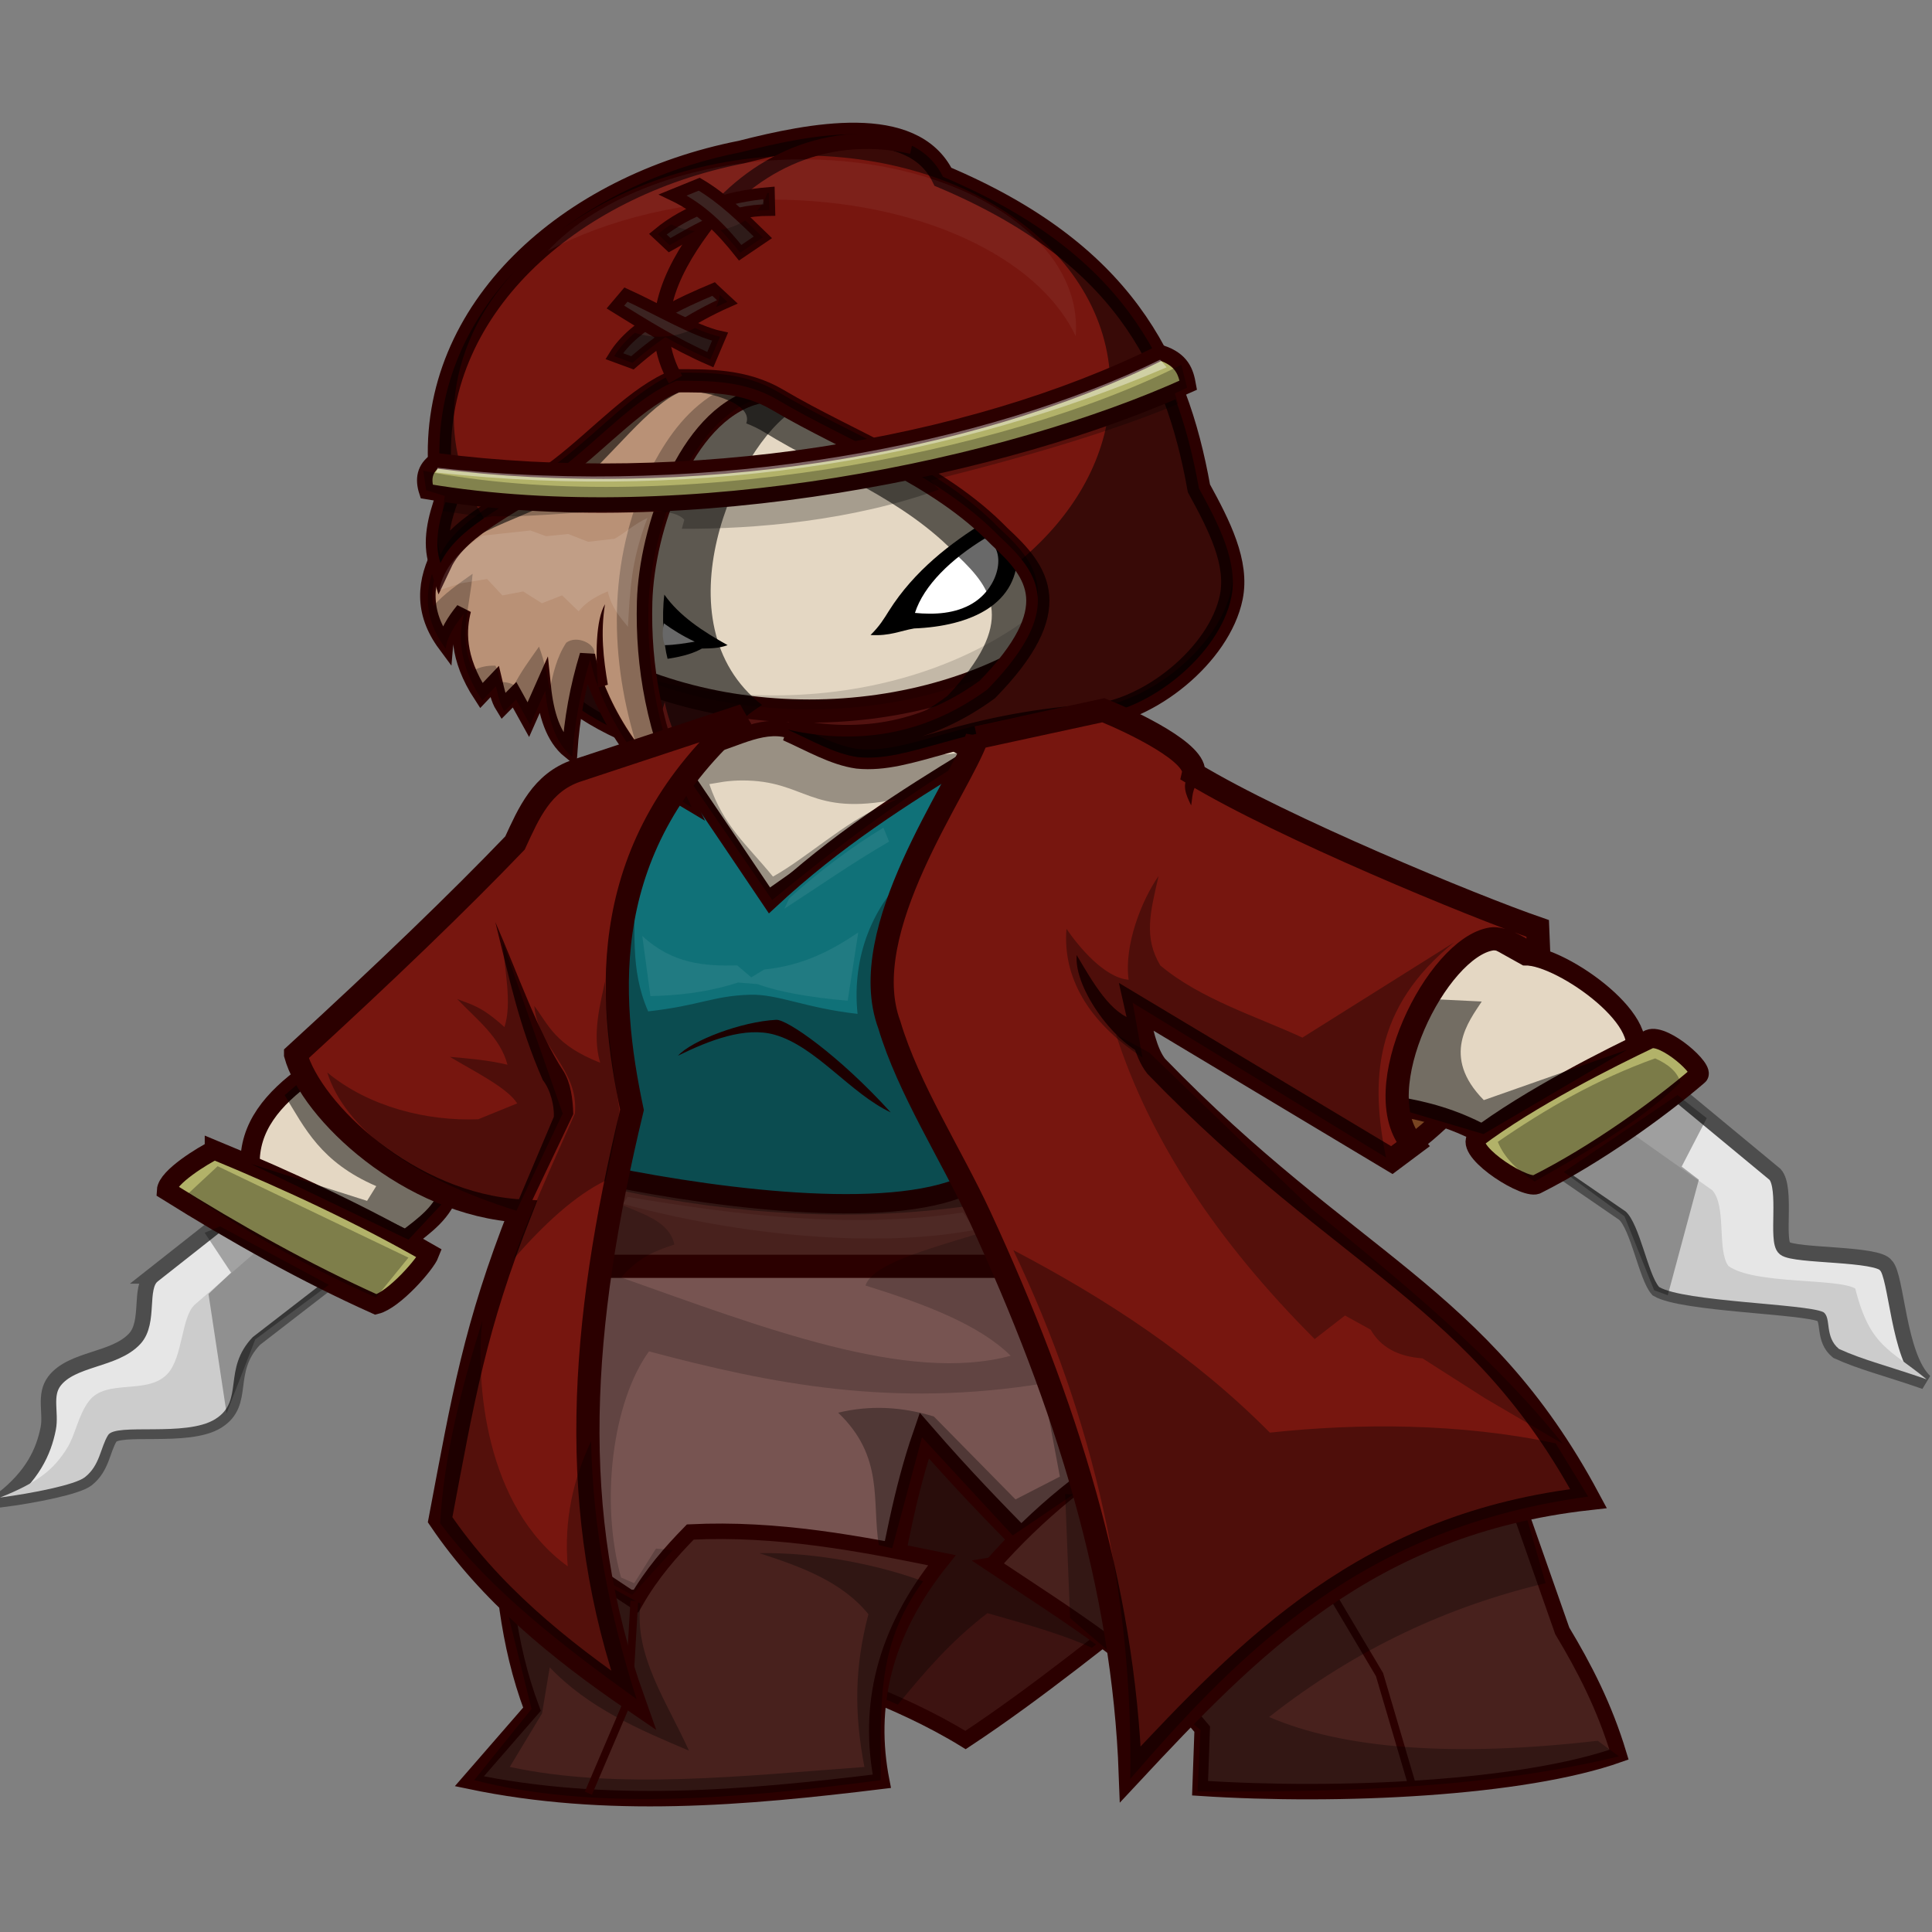 <svg width="500" height="500" viewBox="0 0 500 500" fill="none" xmlns="http://www.w3.org/2000/svg">
<rect x="0" y="0" width="500" height="500" fill="#808080" stroke="none"/>
<g clip-path="url(#clip0)">
<path d="M175.677 200.438L189.841 183.436L234.513 184.266L253.845 195.047L197.951 234.28L175.677 200.438Z" fill="#E4D7C3" stroke="#2B0000" stroke-width="6"/>
<path d="M176.519 199.536C185.501 212.758 192.576 223.263 199.346 233.33C216.604 217.288 233.861 206.457 251.119 195.896L231.992 255.54L250.484 306.752C233.229 318.565 186.206 313.782 157.282 305.29L160.485 287.514C156.968 257.089 154.759 226.827 176.521 199.535L176.519 199.536Z" fill="#107178" stroke="#2B0000" stroke-width="4"/>
<path d="M157.185 304.358C188.491 310.691 233.184 315.99 251.741 305.856L275.275 354.673C223.683 366.367 187.079 347.029 153.402 332.811L157.185 304.358Z" fill="#48211D" stroke="#2B0000" stroke-width="5"/>
<path d="M200.894 263.926C203.656 263.768 217.074 273.064 230.522 287.886C220.054 282.977 211.159 270.795 200.457 267.781C192.841 265.636 183.585 269.215 175.469 273.211C179.044 269.276 191.823 264.395 200.894 263.926Z" fill="#2B0000"/>
<path opacity="0.329" d="M204.218 184.631C199.086 184.718 193.822 186.593 188.608 187.71L178.202 201.481L199.843 232.928C215.912 219.729 232.3 207.35 249.485 196.935L249.982 194.589C232.964 197.713 219.643 189.586 209.293 185.234C207.621 184.773 205.93 184.602 204.219 184.631L204.218 184.631ZM191.936 201.982C208.715 201.901 209.325 211.412 232.192 206.824L228.32 208.603C218.702 212.767 208.398 222.246 200.044 226.861C193.197 218.469 187.332 213.949 183.567 202.93L187.412 202.297C189.019 202.088 190.514 201.989 191.936 201.982V201.982Z" fill="black"/>
<path opacity="0.329" d="M164.016 229.222C164.657 240.345 162.841 250.621 167.745 261.744C181.181 260.232 184.408 257.747 194.006 257.439C201.366 257.203 208.286 260.863 221.933 262.39C220.368 247.247 226.102 234.129 235.634 225.41C219.568 259.852 238.509 285.104 251.086 312.027C221.19 316.297 190.844 314.457 160.155 308.003L164.145 287.457C159.441 268.254 156.22 248.984 164.018 229.222H164.016Z" fill="black"/>
<path opacity="0.037" d="M162.439 309.75C190.106 314.399 220.294 318.185 249.222 313.794L252.374 318.286C226.598 323.151 191.579 319.773 161.178 311.547L162.439 309.75Z" fill="white"/>
<path opacity="0.074" d="M134.386 250.899L135.713 251.649L136.669 250.574C143.092 251.902 149.466 252.36 155.337 244.063L158.131 243.337L156.029 254.643L151.512 266.772C145.431 266.8 141.078 263.292 137.223 258.761L134.386 250.899Z" fill="white"/>
<path opacity="0.074" d="M233.466 239.817L235.606 242.318C243.999 253.846 266.892 250.316 270.453 246.975L274.231 245.208C274.119 253.614 276.039 253.858 278.013 260.033L275.63 259.435C262.954 270.167 249.652 266.592 236.439 265.088L234.096 266.322C228.842 257.488 229.786 248.652 233.466 239.817Z" fill="white"/>
<path opacity="0.074" d="M166.223 242.216C174.067 249.495 182.41 250.044 190.807 249.853L194.427 252.935L197.786 250.909C207.917 249.871 215.315 245.913 222.117 241.317L219.385 258.987C209.644 258.144 201.451 256.701 196.072 254.691L191.003 254.282C182.411 257.044 174.739 257.639 168.323 257.789L166.223 242.216Z" fill="white"/>
<path opacity="0.074" d="M204.254 232.48C212.379 225.156 220.503 219.141 228.629 214.211L230.099 217.805C220.138 223.595 211.961 229.385 202.993 235.176L204.254 232.48Z" fill="white"/>
<path d="M351.079 256.753L382.282 238.646L397.586 246.799C393.783 265.806 381.262 285.255 362.371 298.367L351.079 256.753Z" fill="#784421" stroke="#2B0000" stroke-width="5"/>
<path d="M361.364 286.3C354.142 266.495 370.348 247.733 383.377 240.979L394.818 247.359C404.237 247.234 429.99 265.596 421.711 274.456C409.339 279.031 399.545 282.966 383.651 293.515C376.221 289.52 368.792 287.48 361.363 286.298L361.364 286.3Z" fill="#E4D7C3" stroke="#2B0000" stroke-width="5"/>
<path d="M403.973 302.92L432.785 281.91L459.395 303.944C462.513 307.5 459.575 321.246 461.883 323.061C464.521 325.149 486.028 324.282 488.07 327.486C490.892 330.115 491.17 351.007 498.174 357.557C488.078 354.045 481.806 352.583 475.512 349.699C471.67 346.521 473.601 341.611 471.45 340.175C466.948 338.009 435.403 337.504 428.969 333.677C426.086 330.425 423.944 317.406 420.316 314.144L403.973 302.92Z" fill="#E6E6E6" stroke="#4D4D4D" stroke-width="4"/>
<path d="M419.382 291.222L404.401 302.325L420.728 313.54C424.355 316.802 426.503 329.825 429.388 333.077C435.822 336.904 467.376 337.41 471.879 339.576C474.029 341.011 472.082 345.924 475.923 349.102C482.218 351.985 488.497 353.451 498.594 356.963C489.021 349.049 483.961 348.598 480.139 333.47C475.436 330.729 454.033 332.479 447.312 327.637C444.299 323.523 446.906 312.144 443.117 308.017L419.382 291.222Z" fill="#CCCCCC"/>
<path d="M381.98 294.66C396 284.059 417.085 273.582 426.852 268.93C430.696 267.412 441.597 277.012 439.481 278.354C429.179 287.203 412.982 298.797 397.878 306.414C395.44 308.32 379.852 298.578 381.979 294.66H381.98Z" fill="#B2B269" stroke="#2B0000" stroke-width="5"/>
<path opacity="0.494" d="M383.474 259.189C380.197 264.255 372.773 273.33 384.01 284.71L421.065 271.683L383.92 293.495L362.525 287.14C361.446 277.458 364.604 267.953 370.25 258.553L383.474 259.189Z" fill="black"/>
<path opacity="0.309" d="M387.634 295.503C400.023 286.98 413.195 279.334 428.346 273.902C431.833 275.452 434.167 277.471 434.883 280.15C423.634 290.966 410.31 298.237 397.143 305.774C392.999 303.045 389.415 299.916 387.634 295.503Z" fill="black"/>
<path d="M79.439 278.006L116.421 307.656C114.894 313.655 109.857 317.154 105.074 320.833L64.731 301.664C64.377 291.653 70.691 284.336 79.439 278.004V278.006Z" fill="#E4D7C3" stroke="#2B0000" stroke-width="5"/>
<path d="M39.398 330.207L57.063 316.281L85.641 331.335L65.936 346.566C57.948 354.953 63.91 363.045 56.187 367.815C48.59 372.506 30.502 368.694 28.495 371.932C26.487 375.169 26.428 379.757 22.472 382.841C19.957 384.802 8.892 386.988 0.525 388.089C8.318 382.053 11.287 375.8 12.486 369.662C13.276 365.617 11.347 361.012 14.09 357.426C18.645 351.472 29.675 352.11 34.882 346.435C38.848 342.111 35.883 333.34 39.399 330.207H39.398Z" fill="#E6E6E6" stroke="#4D4D4D" stroke-width="4"/>
<path d="M50.43 337.62L68.095 322.346L85.115 330.811L65.41 346.042C57.423 354.429 63.385 362.521 55.661 367.291C48.064 371.982 29.977 368.171 27.97 371.408C25.962 374.645 25.902 379.233 21.947 382.317C19.431 384.279 8.366 386.464 0 387.565C9.894 383.626 13.899 380.345 17.424 374.679C19.475 371.382 20.277 366.178 23.021 362.592C27.576 356.638 38.185 361.17 43.392 355.494C47.359 351.172 46.915 340.753 50.431 337.62H50.43Z" fill="#CCCCCC"/>
<path d="M55.485 297.62C75.351 305.811 94.101 314.638 111.169 324.425C110.118 327.166 101.924 336.461 97.3 337.603C79.23 329.493 61.159 319.403 43.087 308.103C43.262 304.609 52.873 298.869 55.485 297.621V297.62Z" fill="#B2B269" stroke="#2B0000" stroke-width="5"/>
<path opacity="0.494" d="M77.551 280.103L115.794 310.052L105.708 320.833L64.943 301.217L94.997 310.782L97.375 306.97C82.978 300.756 78.882 291.955 73.669 283.431L77.551 280.103Z" fill="black"/>
<path opacity="0.296" d="M56.325 301.813L105.705 325.474L97.3 335.806C78.128 327.295 62.931 318.155 48.76 308.852L56.325 301.813Z" fill="black"/>
<path opacity="0.296" d="M52.963 319.034L56.955 317.386L85.113 332.51L66.069 346.638L58.637 365.754L53.961 334.884L59.804 329.356L52.963 319.034Z" fill="black"/>
<path opacity="0.309" d="M434.138 283.394L441.702 289.384L435.212 301.916L439.657 305.308L431.616 335.206L428.097 333.926L420.415 314.784L404.72 303.311L434.138 283.394Z" fill="black"/>
<path d="M187.444 375.34L236.404 362.012L312.679 375.34L305.535 408.433C286.981 422.918 268.428 438.086 249.876 450.318C231.533 439.038 211.638 433.294 192.275 425.654L187.444 375.34Z" fill="#3D1311" stroke="#2B0000" stroke-width="4"/>
<path opacity="0.325" d="M236.414 362.015L187.451 375.34L192.287 425.655C205.618 430.914 219.195 435.281 232.35 441.168C239.243 432.797 245.724 425.05 255.544 417.482C267.256 420.774 276.012 423.396 282.581 426.44C290.232 420.489 297.895 414.411 305.546 408.437L312.679 375.34L236.414 362.015Z" fill="black"/>
<path d="M144.576 327.721H309.735L318.143 364.56L265.191 399.344C256.931 390.944 248.55 382.285 239.186 371.525C234.053 386.384 231.662 401.243 228.637 416.103L134.905 413.675L144.576 327.721Z" fill="#775451" stroke="#2B0000" stroke-width="6"/>
<path d="M129.032 390.912L164.504 414.502C168.713 407.172 173.608 401.637 178.649 396.481C201.063 395.381 222.449 399.399 243.763 403.789C228.469 422.857 224.47 441.924 228.213 460.993C192.631 465.345 157.051 468.443 121.467 460.993L137.675 442.346C131.229 425.202 129.981 408.057 129.031 390.913L129.032 390.912Z" fill="#48211D" stroke="#2B0000" stroke-width="4"/>
<path opacity="0.329" d="M137.569 442.279L131.339 417.166L156.098 409.713L165.771 415.027C164.028 428.548 172.712 440.582 178.294 453.06C165.241 447.549 152.226 441.979 142.271 431.503L140.278 443.44L131.933 457.279C159.885 463.311 192.652 459.548 223.705 457.294C221.072 443.409 221.113 431.642 224.743 417.757C217.844 409.255 207.274 405.461 196.487 401.946C211.643 401.701 227.807 405.115 238.904 409.242C226.301 426.217 228.17 442.629 227.908 460.701C189.748 465.775 153.022 468.493 122.71 460.701L137.569 442.279Z" fill="black"/>
<path d="M152.272 464.081L162.673 439.728L164.159 414.315" stroke="#2B0000" stroke-width="2"/>
<path d="M256.789 404.988C280.458 378.183 309.535 362.069 343.289 355.226L393.37 390.911L404.304 422.057C409.967 431.493 415.236 441.574 419.006 454.104C394.211 462.9 346.72 465.166 310.577 462.789L311.129 447.488C297.223 430.844 276.555 418.179 256.784 404.989L256.789 404.988Z" fill="#48211D" stroke="#2B0000" stroke-width="4"/>
<path d="M365.635 462.614L357.022 433.39L324.926 379.369" stroke="#2B0000" stroke-width="2"/>
<path opacity="0.296" d="M276.94 418.757L275.662 386.672L394.617 391.015L400.002 409.733C375.022 415.653 351.045 426.587 328.44 444.36C347.573 452.614 376.252 454.818 413.493 450.508L418.986 454.546C385.617 462.683 348.754 463.848 309.928 463.652L310.675 447.722L276.94 418.757Z" fill="black"/>
<path opacity="0.189" d="M156.885 309.91C163.343 313.559 173.034 314.905 174.521 322.096C169.933 323.578 165.346 325.256 160.759 330.614C197.439 343.607 234.869 358.114 261.568 350.871C253.356 342.762 239.257 337.45 223.989 332.694C225.91 326.659 242.702 322.611 256.663 318.185L270.402 357.981C231.068 364.435 199.57 358.143 167.957 349.735C158.583 362.658 155.234 388.414 160.723 408.251L164.127 409.739L169.77 400.769L174.117 401.182L163.598 412.753L156.586 409.018C154.256 376.847 150.138 345.312 156.882 309.907L156.885 309.91Z" fill="black"/>
<path opacity="0.329" d="M216.915 365.604C225.168 363.614 233.421 364.053 241.675 366.581L262.809 388.05L274.295 382.148L269.811 358.191L279.618 385.51L262.085 397.369L238.608 371.957L230.904 400.685L227.432 399.87C225.599 388.448 228.883 377.026 216.916 365.604H216.915Z" fill="black"/>
<path d="M119.412 142.646L267.688 164.603L259.817 183.756L228.018 192.824L205.458 189.456C198.05 186.507 190.643 191.384 183.235 193.283L160.787 189.483C132.511 176.523 132.553 158.377 119.412 142.646L119.412 142.646Z" fill="#521210" stroke="#2B0000" stroke-width="4"/>
<path d="M300.989 118.03C301.07 126.675 298.764 135.246 294.2 143.251C289.638 151.254 282.91 158.533 274.403 164.666C265.897 170.8 255.781 175.669 244.637 178.991C233.493 182.312 221.542 184.022 209.471 184.022C197.401 184.022 185.45 182.312 174.306 178.991C163.162 175.669 153.046 170.8 144.539 164.666C136.033 158.533 129.305 151.254 124.742 143.251C120.179 135.246 117.872 126.675 117.953 118.03C117.872 109.384 120.179 100.813 124.742 92.809C129.305 84.805 136.033 77.526 144.539 71.393C153.046 65.259 163.162 60.391 174.306 57.069C185.45 53.747 197.401 52.037 209.471 52.037C221.542 52.037 233.493 53.747 244.637 57.069C255.781 60.391 265.897 65.259 274.403 71.393C282.91 77.526 289.638 84.805 294.2 92.809C298.764 100.813 301.07 109.384 300.989 118.03Z" fill="#E4D7C3" stroke="#2B0000" stroke-width="6"/>
<path d="M254.98 135.003L263.291 142.444C263.941 156.465 251.017 162.078 236.575 162.643C232.953 163.249 230.365 164.641 225.295 164.343C227.679 161.988 228.725 160.2 230.036 158.117C236.627 147.645 246.171 140.458 254.98 135.003Z" fill="black"/>
<path opacity="0.148" d="M248.53 58.728C274.496 70.295 291.775 90.905 291.775 114.418C291.775 150.619 250.813 179.968 200.268 179.968C186.282 179.968 173.033 177.717 161.177 173.699C175.203 179.958 191.76 183.578 209.501 183.578C260.045 183.578 301.022 154.229 301.022 118.027C301.022 91.825 279.55 69.219 248.529 58.727L248.53 58.728Z" fill="black"/>
<path d="M171.93 153.886C175.866 159.457 181.873 163.379 188.302 166.966C186.082 167.785 183.863 167.811 181.643 167.849C179.779 168.907 177.143 169.841 172.769 170.499C171.756 166.728 171.21 159.562 171.929 153.886L171.93 153.886Z" fill="black"/>
<path d="M171.821 161.328C174.106 162.996 176.675 164.595 179.798 166.063C177.209 166.485 174.62 166.932 172.031 166.966C171.279 164.935 171.453 162.781 171.821 161.328Z" fill="white"/>
<path opacity="0.593" d="M217.178 96.521L150.843 103.813L130.388 152.665C129.65 153.988 129.001 155.315 128.466 156.647C130.885 161.083 133.225 165.535 136.271 169.856C136.435 169.655 136.599 169.445 136.765 169.251C136.686 169.559 136.592 169.88 136.518 170.209C141.52 177.2 148.464 183.833 160.791 189.483L169.531 190.962C170.223 187.899 171.054 184.803 172.037 181.688C172.589 184.615 173.743 188.163 175.401 191.957L183.232 193.278C185.503 192.696 187.779 191.839 190.05 191.008C191.105 186.193 193.944 184.638 197.218 182.448C170.1 161.293 190.378 115.198 205.833 105.916L217.178 96.521Z" fill="black"/>
<path d="M132.729 96.501L193.12 89.656L195.4 102.706C177.51 107.746 167.366 136.736 166.83 155.733C166.359 172.42 169.335 189.635 177.821 207.342C163.681 198.978 153.949 180.049 152.028 169.549C149.431 178.019 148.001 186.274 147.442 194.368C143.149 190.882 141.314 184.804 140.576 177.571L136.735 186.246L133.165 179.793L130.172 182.811C128.953 180.851 128.568 178.584 128.035 176.371L124.572 180.023C118.013 170.007 118.725 162.636 119.912 157.881C117.647 160.622 115.5 164.068 115.274 166.809C109.019 158.38 109.802 150.263 114.105 142.326L132.729 96.501Z" fill="#B99176" stroke="#2B0000" stroke-width="4"/>
<path opacity="0.267" d="M194.582 89.658L133.12 96.593L114.168 143.048C109.789 151.095 108.986 159.329 115.347 167.877C115.578 165.099 117.771 161.599 120.076 158.819C118.869 163.641 118.14 171.115 124.817 181.269L128.343 177.572C128.885 179.815 129.28 182.114 130.521 184.1L133.565 181.039L137.199 187.576L141.11 178.784C141.862 186.117 143.719 192.278 148.088 195.812C148.658 187.605 150.115 179.242 152.757 170.655C154.712 181.301 164.62 200.486 179.013 208.964C170.376 191.01 167.355 173.559 167.834 156.644C168.381 137.384 178.697 107.998 196.906 102.888L194.584 89.656L194.582 89.658ZM187.109 92.674C187.486 94.783 187.864 96.89 188.241 98.999C189.061 99.964 187.685 100.527 186.64 100.856C178.111 105.494 173.086 112.742 169.204 119.848C157.438 142.862 157.314 168.42 164.548 192.222C159.243 185.123 155.751 177.335 153.826 169.357C154.369 166.679 149.277 164.244 146.547 166.331C144.047 170.105 143.13 174.392 142.239 178.538C141.649 174.791 140.876 171.007 139.496 167.349C137.208 170.632 134.782 173.859 133.046 177.317C132.095 176.748 130.841 176.463 129.617 176.557C128.956 175.355 129.075 173.613 128.209 172.285C126.193 172.198 124.094 172.594 122.541 173.549C118.405 165.516 121.661 156.78 122.313 148.49C118.624 151.1 114.858 153.719 112.097 156.911C111.759 154.839 111.837 152.717 112.205 150.666C118.723 133.275 126.333 116.094 133.166 98.76L187.108 92.674L187.109 92.674Z" fill="black"/>
<path d="M254.839 139.378C260.742 141.712 258.907 151.764 251.755 156.121C247.273 158.851 241.866 159.11 236.787 158.622C239.075 151.5 246.132 144.691 254.839 139.378Z" fill="white"/>
<path opacity="0.588" d="M214.033 49.32C205.859 49.467 196.892 51.558 189.565 53.505C150.433 61.505 119.028 90.54 121.293 128.013L122.968 134.664C121.13 140.003 114.228 141.033 115.782 146.011C120.025 136.624 139.404 133.666 148.526 126.239C158.4 118.201 167.668 104.826 176.465 101.265C180.681 100.76 195.232 103.837 193.129 109.578C194.69 110.163 196.239 110.902 197.76 111.837C214.679 122.237 234.031 129.063 247.979 143.994C256.871 152.507 263.108 160.985 245.265 180.037C235.841 187.193 225.38 191.087 213.693 191.125C214.494 191.503 215.296 191.87 216.096 192.223C216.85 192.556 217.602 192.874 218.356 193.172C218.733 193.32 219.108 193.463 219.486 193.6C219.49 193.601 219.495 193.599 219.499 193.6C221.193 194.215 222.883 194.713 224.576 194.995C224.581 194.995 224.586 194.994 224.59 194.995C224.774 195.025 224.964 195.053 225.148 195.079C225.358 195.1 225.575 195.119 225.784 195.134C225.789 195.135 225.793 195.134 225.798 195.134C235.158 193.009 246.816 187.97 268.577 186.288C281.92 185.257 297.816 171.852 300.487 158.326C302.083 150.242 297.818 141.49 293.175 132.69C287.951 102.365 275.562 77.063 235.205 59.323C231.535 51.479 223.299 49.147 214.036 49.314L214.033 49.32Z" fill="black"/>
<path d="M191.873 39.36C209.738 34.794 236.141 29.528 244.038 45.755C290.163 65.249 304.309 93.059 310.282 126.382C315.588 136.053 320.474 145.677 318.65 154.562C315.597 169.426 297.421 184.157 282.171 185.29C248.058 187.825 235.676 197.289 221.983 195.932C215.949 195.093 209.915 191.517 203.882 188.843C223.714 193.271 240.744 189.223 255.539 178.42C275.931 157.481 268.793 148.16 258.632 138.804C242.689 122.395 220.569 114.895 201.232 103.466C192.483 98.294 182.905 98.57 175.095 98.539C165.042 102.453 155.574 113.263 144.969 121.395C134.422 129.483 118.843 135.374 113.994 145.691C112.217 140.221 113.663 134.421 115.764 128.553L113.84 121.243C111.251 80.062 147.145 48.15 191.871 39.36H191.873Z" fill="#77160F" stroke="#2B0000" stroke-width="6"/>
<path opacity="0.535" d="M221.695 34.757C211.875 34.616 200.809 37.079 191.878 39.361C174.131 42.85 157.771 49.977 144.659 59.882C161.049 47.779 183.364 40.245 207.425 40.245C254.257 40.245 289.972 68.787 287.192 104.001C285.967 119.504 277.481 133.711 264.373 144.763C270.573 152.557 271.681 161.856 255.542 178.426C240.746 189.229 223.713 193.271 203.881 188.844C209.914 191.518 215.951 195.093 221.985 195.932C235.677 197.288 248.066 187.826 282.178 185.29C297.427 184.157 315.606 169.43 318.659 154.566C320.483 145.68 315.588 136.051 310.282 126.381C304.307 93.058 290.162 65.247 244.034 45.75C240.087 37.637 231.517 34.896 221.696 34.755L221.695 34.757ZM133.189 70.152C120.131 84.073 112.601 101.606 113.839 121.248L115.761 128.56C113.661 134.426 112.218 140.224 113.995 145.693C116.122 141.168 120.315 137.494 125.241 134.113C119.547 125.145 116.732 114.894 117.592 104.001C118.575 91.565 124.225 79.961 133.19 70.151L133.189 70.152Z" fill="black"/>
<path opacity="0.449" d="M175.1 96.437C165.047 100.351 155.576 111.16 144.971 119.292C134.423 127.38 118.845 133.272 113.996 143.589C113.539 142.179 113.305 140.749 113.231 139.301C113.113 141.469 113.319 143.604 113.996 145.691C118.845 135.375 134.423 129.482 144.971 121.395C155.576 113.262 165.047 102.453 175.1 98.54C182.91 98.57 192.481 98.298 201.23 103.469C220.566 114.899 242.69 122.398 258.631 138.808C263.748 143.519 268.098 148.217 268.553 154.398C269.046 147.152 264.312 141.927 258.631 136.697C242.685 120.286 220.563 112.788 201.23 101.358C192.478 96.188 182.907 96.467 175.098 96.438L175.1 96.437ZM113.723 115.832C113.689 117.617 113.727 119.422 113.84 121.246L115.45 127.366C115.556 127.061 115.652 126.752 115.762 126.446L113.84 119.143C113.77 118.034 113.737 116.927 113.723 115.832ZM319.009 149.59C318.96 150.554 318.84 151.506 318.645 152.455C315.592 167.318 297.414 182.055 282.165 183.188C248.051 185.724 235.673 195.186 221.984 193.83C218.321 193.32 214.661 191.794 210.997 190.081C208.667 189.79 206.292 189.382 203.88 188.844C209.914 191.518 215.95 195.093 221.984 195.932C235.675 197.288 248.051 187.825 282.164 185.29C297.413 184.157 315.592 169.43 318.645 154.565C318.98 152.933 319.088 151.268 319.008 149.589L319.009 149.59Z" fill="black"/>
<path d="M174.83 98.22C166.905 84.249 173.363 70.675 181.758 59.251C192.921 44.062 211.954 32.59 235.979 37.839" stroke="#2B0000" stroke-width="4"/>
<path d="M112.738 119.232C177.619 127.624 250.62 116.051 300.391 91.269C305.944 93.065 306.925 96.316 307.527 99.688C260.969 120.834 177.629 138.425 110.428 127.2C109.385 123.988 109.867 121.244 112.737 119.232H112.738Z" fill="#B2B269" stroke="#2B0000" stroke-width="4"/>
<path opacity="0.321" d="M186.03 75.482L189.599 78.79C180.39 82.866 171.894 88.569 165.03 94.583L160.317 92.847C165.52 84.321 178.325 78.715 186.029 75.482H186.03Z" fill="black"/>
<path d="M184.667 74.806L188.236 78.114C179.027 82.189 170.531 87.892 163.667 93.906L158.954 92.171C164.157 83.644 176.961 78.037 184.666 74.805L184.667 74.806Z" fill="#3B2321" stroke="#2B0000" stroke-width="3"/>
<path opacity="0.321" d="M161.474 77.362C169.654 81.08 179.389 86.868 185.822 88.261L183.303 94.2C174.26 90.262 166.522 85.414 158.742 80.595L161.474 77.362Z" fill="black"/>
<path d="M161.997 76.234C170.177 79.952 179.913 85.741 186.346 87.134L183.827 93.073C174.788 89.133 167.05 84.284 159.266 79.465L161.997 76.234Z" fill="#3B2321" stroke="#2B0000" stroke-width="3"/>
<path opacity="0.321" d="M170.949 61.645C178.615 55.28 188.787 51.877 199.705 50.971L199.81 55.406C188.907 55.422 181.664 60.244 173.992 64.501L170.949 61.645Z" fill="black"/>
<path opacity="0.049" d="M207.645 41.24C179.715 41.24 154.899 50.843 141.725 64.969C157.266 56.704 177.652 51.658 199.724 51.658C237.585 51.658 268.769 66.505 278.373 86.979C278.39 86.759 278.412 86.539 278.425 86.319C279.825 61.424 248.137 41.24 207.643 41.24L207.645 41.24Z" fill="white"/>
<path d="M170.25 60.599C177.917 54.234 188.089 50.83 199.007 49.925L199.112 54.359C188.209 54.375 180.966 59.198 173.294 63.455L170.25 60.599Z" fill="#3B2321" stroke="#2B0000" stroke-width="3"/>
<path opacity="0.321" d="M180.324 48.722C186.367 52.256 191.577 57.381 196.801 62.478L190.925 66.462C186.22 60.527 180.98 55.054 173.499 51.503L180.324 48.722Z" fill="black"/>
<path d="M180.956 47.669C186.999 51.204 192.209 56.329 197.433 61.425L191.553 65.41C186.848 59.475 181.608 54.002 174.131 50.45L180.956 47.669Z" fill="#3B2321" stroke="#2B0000" stroke-width="3"/>
<path d="M156.574 156.371C155.387 163.66 156.153 170.481 157.316 177.208L154.793 177.952C154.07 169.482 154.175 160.422 156.574 156.371Z" fill="#2B0000"/>
<path opacity="0.272" d="M109.524 121.822C172.115 134.096 259.736 117.733 305.738 94.395L307.222 100.348L304.063 101.808L304.901 104.503C289.901 110.907 266.217 118.165 240.763 124.381L243.029 126.691C220.455 134.795 195.395 136.952 176.461 136.84L177.091 134.518C172.711 129.125 144.135 134.116 127.558 133.6L125.861 133.91L114.567 132.24L115.088 128.352L110.293 126.866L109.524 121.822Z" fill="black"/>
<path opacity="0.23" d="M198.997 49.931C198.844 49.944 198.695 49.964 198.542 49.978C198.067 51.631 197.158 53.165 195.932 54.508C196.958 54.412 198.017 54.361 199.113 54.359L198.997 49.931V49.931ZM192.88 57.047C191.03 58.214 188.845 59.082 186.451 59.549C188.257 61.411 189.945 63.378 191.555 65.41L197.425 61.428C195.917 59.956 194.403 58.484 192.878 57.047H192.88ZM173.672 58.061C172.482 58.85 171.336 59.693 170.243 60.601L173.295 63.456C175.49 62.238 177.647 60.983 179.866 59.801C177.62 59.543 175.528 58.937 173.672 58.061Z" fill="black"/>
<path opacity="0.31" d="M186.28 76.301C186.153 77.407 185.831 78.475 185.332 79.473C186.295 79.004 187.26 78.549 188.241 78.115L186.279 76.301L186.28 76.301ZM179.838 84.887C177.255 86.3 174.074 87.138 170.643 87.138C168.385 87.138 166.245 86.773 164.305 86.124C162.158 87.951 160.304 89.961 158.955 92.17L163.67 93.91C166.289 91.615 169.145 89.362 172.189 87.231C175.883 89.307 179.72 91.284 183.825 93.072L186.345 87.137C184.427 86.722 182.218 85.912 179.838 84.886V84.887Z" fill="black"/>
<path opacity="0.391" d="M113.241 121.057C185.186 129.064 255.882 114.772 300.237 93.093L301.916 95.065C248.908 117.716 183.608 130.111 112.821 122.277L113.241 121.057Z" fill="white"/>
<path opacity="0.119" d="M124.96 138.619L137.261 137.29L141.319 138.773L147.042 138.197L152.227 140.219L159.083 139.426C162.408 137.467 164.004 135.726 167.558 134.048C163.281 145.245 163.063 152.723 162.511 162.219C160.417 159.666 158.236 157.236 157.291 153.036C153.169 154.761 151.12 156.487 149.75 158.211L145.463 154.072L140.25 156.126L135.405 153.066L130.014 154.095L126.058 149.838L119.135 150.981L113.679 152.758C114.611 147.194 119.142 142.057 124.96 138.619L124.96 138.619Z" fill="white"/>
<path d="M76.497 272.912C99.914 251.465 118.826 233.228 133.277 218.17C136.847 210.445 140.191 202.526 149.208 199.459L192.488 185.161C154.006 218.633 157.35 257.798 163.556 287.245C150.12 343.211 146.543 391.245 163.911 440.029C144.475 426.755 126.655 412.137 113.901 393.308C119.958 361.299 122.841 343.609 134.761 313.396C106.01 311.748 80.542 287.661 76.497 272.914V272.912Z" fill="#77160F" stroke="#2B0000" stroke-width="6"/>
<path d="M252.864 190.891L285.556 183.807C293.227 186.943 310.027 194.947 308.853 200.252C331.784 214.129 381.645 234.659 397.949 240.276L398.225 247.047L395.534 246.79C392.559 244.694 388.458 242.616 385.992 243C371.885 245.198 353.26 282.431 365.625 296.187L360.208 300.235L294.035 260.549C295.335 266.298 296.411 272.367 299.233 275.947C348.787 327.142 382.78 335.004 411.104 387.838C353.995 394.242 323.267 426.262 292.531 459.205C290.778 410.744 276.034 363.352 253.623 314.903C246.127 298.693 235.125 281.846 230.154 265.209C221.051 240.685 248.186 204.165 252.864 190.878V190.891Z" fill="#77160F" stroke="#2B0000" stroke-width="6"/>
<path d="M128.191 238.622C133.965 251.858 139.097 266.924 145.876 277.293C147.67 280.287 148.241 284.152 148.363 288.338L136.596 313.046L133.234 312.896L143.328 289.009C143.459 286.341 142.558 282.175 140.469 279.507C134.248 265.38 131.718 252.75 128.191 238.622Z" fill="#2B0000"/>
<path d="M278.64 247.155C282.889 254.359 287.53 262.483 293.559 263.926L296.921 273.211C289.143 270.848 277.887 256.059 278.64 247.155Z" fill="#2B0000"/>
<path d="M308.058 200.136L310.37 202.158C308.418 204.105 308.663 206.314 308.268 208.447C306.931 205.677 305.569 202.907 308.058 200.136Z" fill="#2B0000"/>
<path opacity="0.342" d="M118.312 258.539C121.814 259.977 124.424 260.227 130.548 265.807C132.565 259.681 130.598 251.285 130.079 243.714L145.624 288.171L133.652 313.344C106.119 304.728 89.209 291.914 84.691 277.556C95.546 286.53 110.59 290.183 123.766 289.663L133.85 285.556C131.302 281.543 123.184 277.531 116.432 273.518C121.399 273.946 126.367 274.35 131.335 275.555C129.462 268.418 123.324 263.812 118.313 258.538L118.312 258.539Z" fill="black"/>
<path opacity="0.342" d="M300.286 249.851C310.641 258.589 325.639 263.219 337.064 268.528L376.353 243.862C355.384 260.758 354.688 279.901 358.702 299.568L293.153 259.539L295.661 273.662C281.303 264.3 275.007 252.609 276.003 240.384C279.173 245.005 285.817 253.046 292.086 253.557C290.858 244.604 295.466 232.957 299.848 226.7C297.666 236.185 295.957 242.602 300.284 249.853L300.286 249.851Z" fill="black"/>
<path opacity="0.342" d="M138.275 260.333C142.027 265.328 143.631 270.425 155.325 275.042C153.063 267.443 155.601 258.947 156.556 254.044C157.12 266.867 158.671 276.581 160.339 287.437C159.131 294.463 157.923 300.109 156.716 305.539C148.797 309.414 140.878 316.712 132.959 325.765C136.321 315.964 142.723 301.83 148.781 288.186C149.834 276.634 139.287 271.391 138.275 260.333H138.275Z" fill="black"/>
<path opacity="0.296" d="M124.825 341.797C123.042 357.546 125.476 389.88 146.93 405.365C145.906 393.257 148.413 382.659 152.983 372.942C153.392 395.204 157.618 417.467 164.75 439.731C145.282 425.753 126.727 411.34 113.898 394.209C114.906 376.738 119.368 359.268 124.825 341.798V341.797Z" fill="black"/>
<path opacity="0.288" d="M288.83 267.763L297.449 272.422L339.278 312.697C363.551 332.204 387.174 351.919 404.428 373.648L384.347 361.884L368.161 351.547C361.684 351.068 357.246 348.556 354.732 344.125L348.083 340.451L340.239 346.542C314.805 321.132 297.606 294.877 288.823 267.766L288.83 267.763Z" fill="black"/>
<path opacity="0.342" d="M262.248 323.528C286.328 336.147 309.026 350.978 328.639 370.761C351.617 368.289 377.956 368.268 402.613 373.545L411.019 387.321C353.224 395.132 321.641 426.637 292.506 460.39C293.264 413.124 283.292 367.602 262.246 323.526L262.248 323.528Z" fill="black"/>
</g>
<defs>
<clipPath id="clip0">
<rect width="500" height="500" fill="white"/>
</clipPath>
</defs>
</svg>
